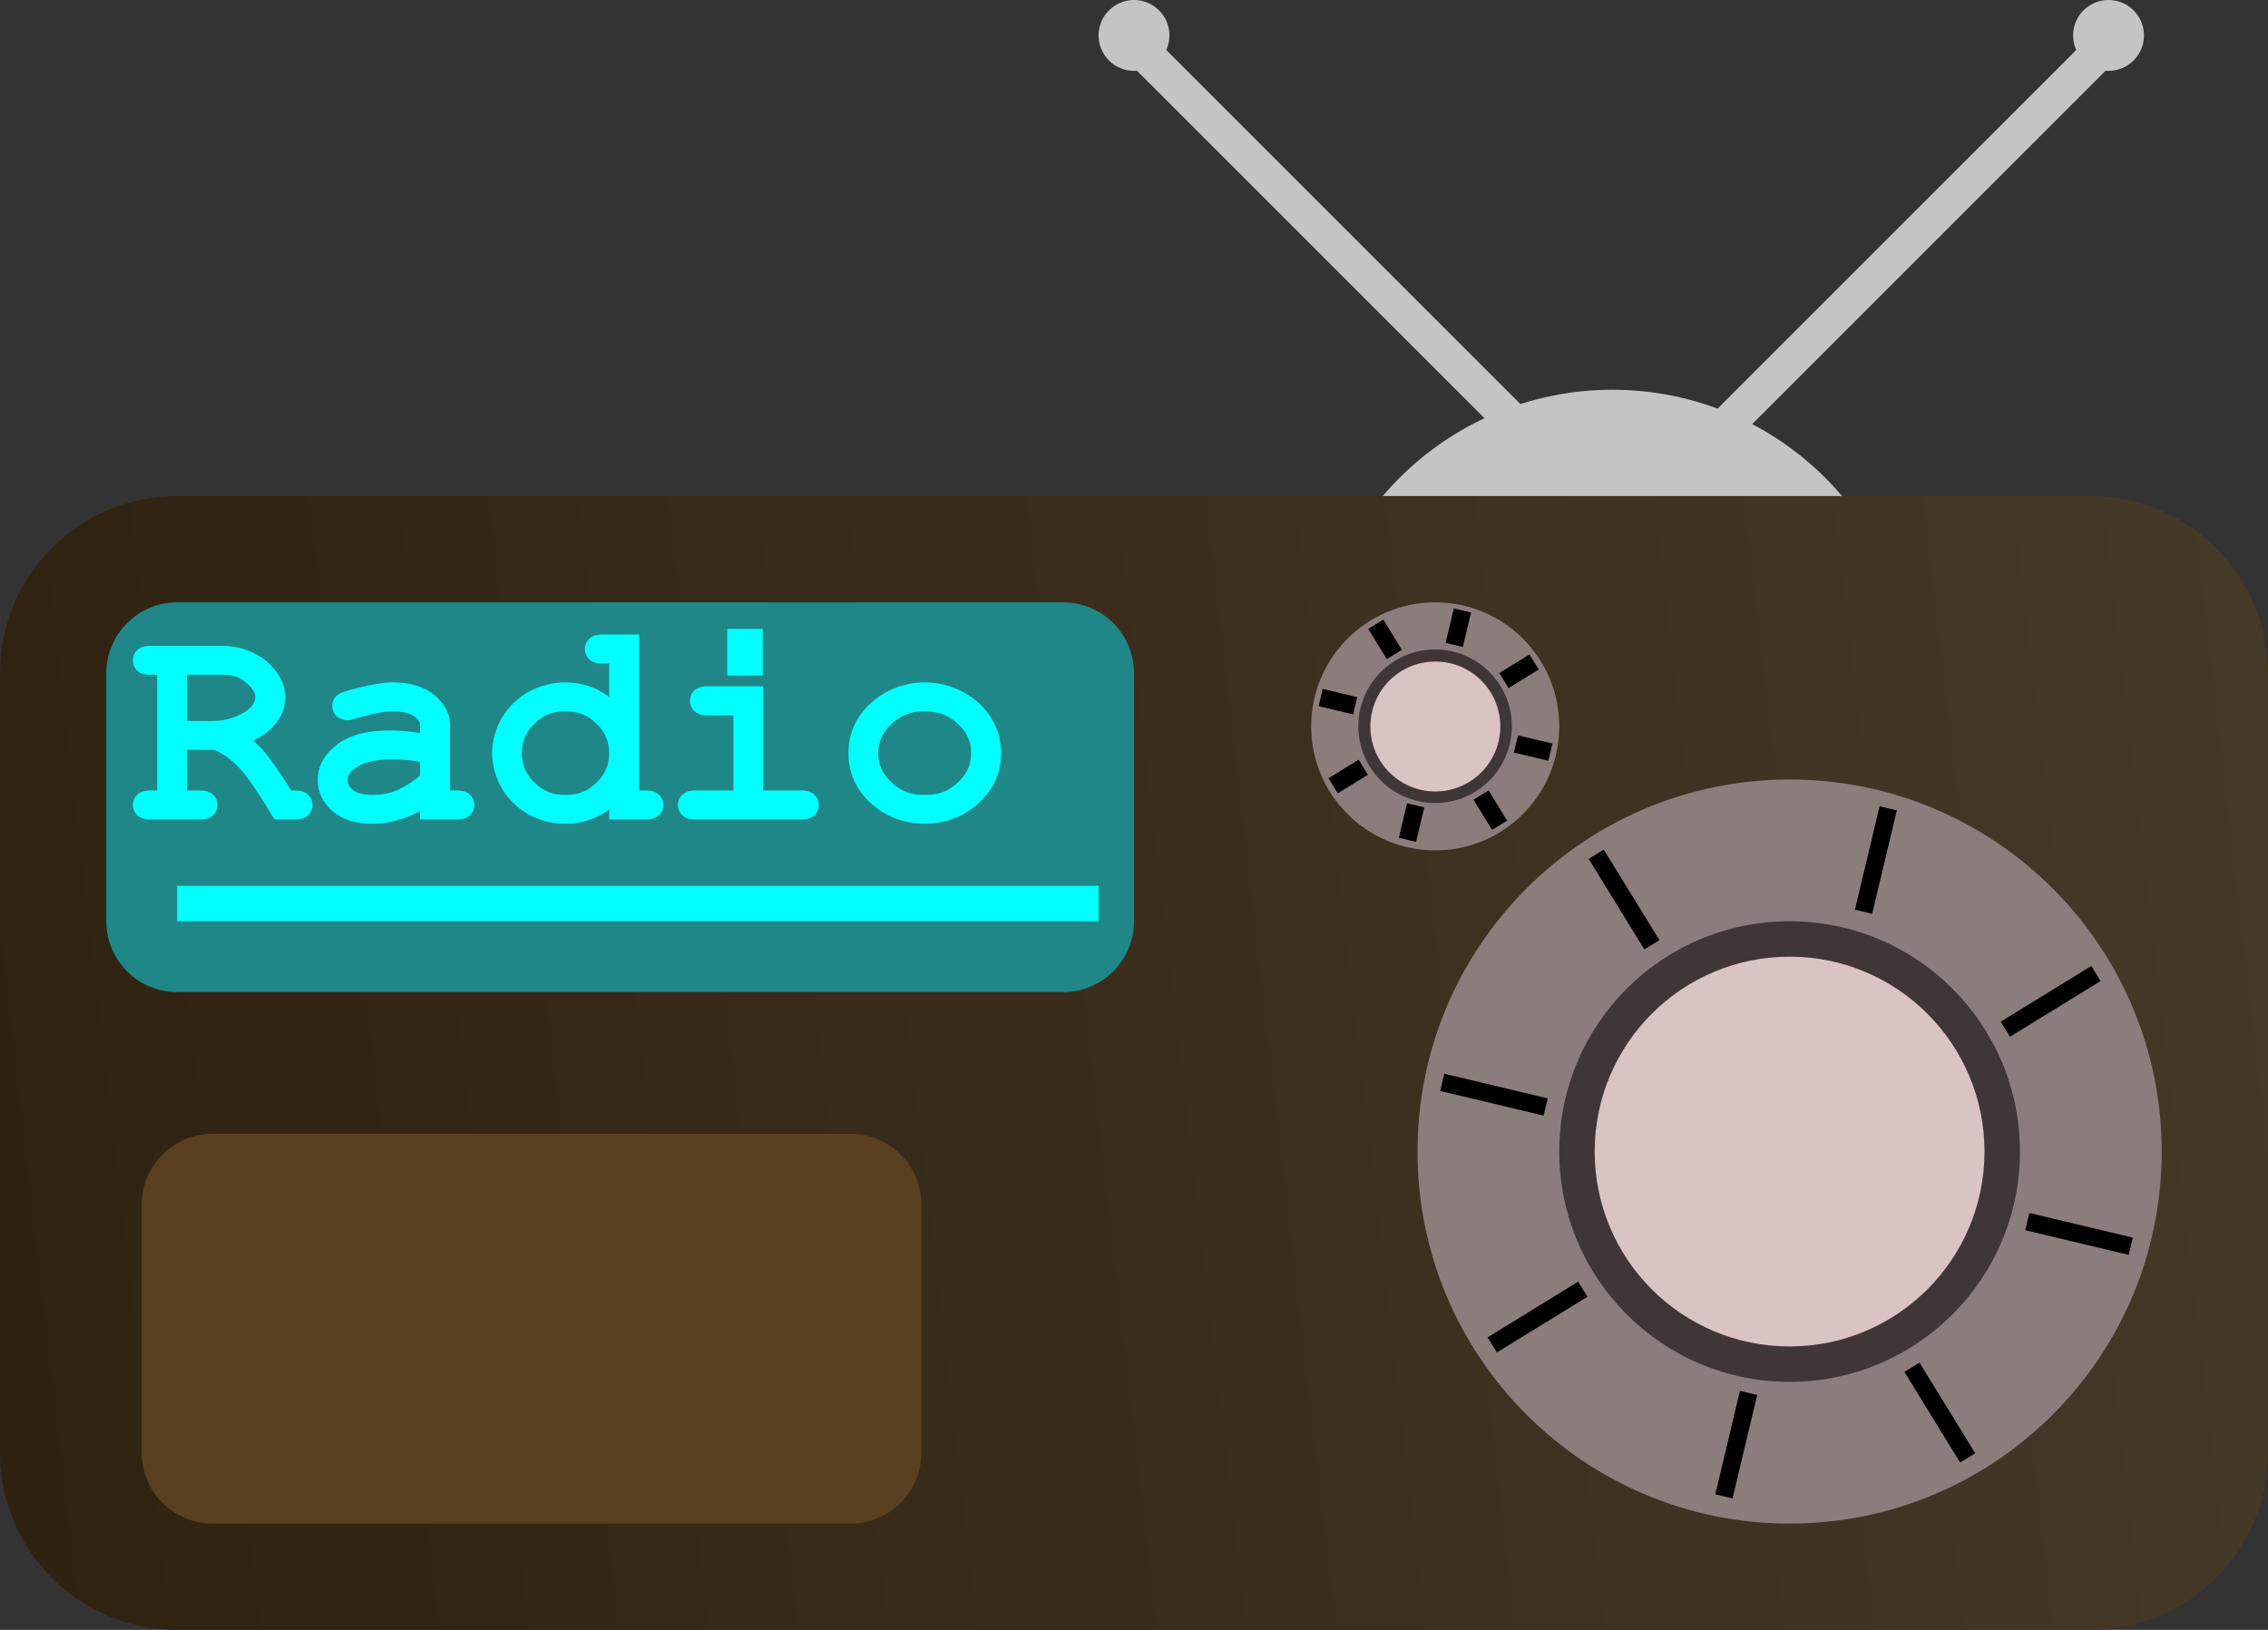 <svg width="64" height="46" viewBox="0 0 64 46" version="1.1" xmlns="http://www.w3.org/2000/svg" xmlns:xlink="http://www.w3.org/1999/xlink">
<rect x="0" y="0" width="64" height="46" fill="#333333" stroke="none"/>
<title>Radio</title>
<desc>Created using Figma</desc>
<g id="Canvas" transform="translate(-1531 1965)">
<g id="Radio">
<g id="Atennas">
<g id="Ellipse">
<use xlink:href="#path0_fill" transform="translate(1568 -1954)" fill="#C4C4C4"/>
</g>
<g id="Ellipse">
<use xlink:href="#path1_fill" transform="translate(1562 -1965)" fill="#C4C4C4"/>
</g>
<g id="Ellipse">
<use xlink:href="#path1_fill" transform="translate(1589.5 -1965)" fill="#C4C4C4"/>
</g>
<g id="Line">
<use xlink:href="#path2_stroke" transform="matrix(-0.707 -0.707 0.707 -0.707 1576.5 -1951)" fill="#C4C4C4"/>
</g>
<g id="Line">
<use xlink:href="#path2_stroke" transform="matrix(0.707 -0.707 -0.707 -0.707 1577 -1951)" fill="#C4C4C4"/>
</g>
</g>
<g id="Body">
<use xlink:href="#path3_fill" transform="translate(1531 -1951)" fill="#302210"/>
<use xlink:href="#path3_fill" transform="translate(1531 -1951)" fill="url(#paint6_linear)"/>
</g>
<g id="Speaker">
<g id="Speaker">
<use xlink:href="#path4_fill" transform="translate(1535 -1933)" fill="#594020"/>
<mask id="mask0_outline_out">
<rect id="mask0_outline_inv" fill="white" x="-1" y="-1" width="24" height="13" transform="translate(1535 -1933)"/>
<use xlink:href="#path4_fill" fill="black" transform="translate(1535 -1933)"/>
</mask>
<g mask="url(#mask0_outline_out)">
<use xlink:href="#path5_stroke_2x" transform="translate(1535 -1933)" fill="#8C7D7D"/>
<use xlink:href="#path5_stroke_2x" transform="translate(1535 -1933)" fill="url(#paint9_linear)"/>
</g>
</g>
<mask id="mask1_alpha" mask-type="alpha">
<g id="Speaker">
<use xlink:href="#path4_fill" transform="translate(1535 -1933)" fill="#594020"/>
</g>
</mask>
<g id="Stripes 1" mask="url(#mask1_alpha)">
<g id="Line" mask="url(#mask1_alpha)">
<use xlink:href="#path6_stroke" transform="matrix(0.707 -0.707 0.707 0.707 1531 -1927)" fill="#E09A3F"/>
</g>
<g id="Line" mask="url(#mask1_alpha)">
<use xlink:href="#path6_stroke" transform="matrix(0.707 -0.707 0.707 0.707 1532 -1927)" fill="#E09A3F"/>
</g>
<g id="Line" mask="url(#mask1_alpha)">
<use xlink:href="#path6_stroke" transform="matrix(0.707 -0.707 0.707 0.707 1532 -1926)" fill="#E09A3F"/>
</g>
<g id="Line" mask="url(#mask1_alpha)">
<use xlink:href="#path6_stroke" transform="matrix(0.707 -0.707 0.707 0.707 1533 -1926)" fill="#E09A3F"/>
</g>
<g id="Line" mask="url(#mask1_alpha)">
<use xlink:href="#path6_stroke" transform="matrix(0.707 -0.707 0.707 0.707 1534 -1926)" fill="#E09A3F"/>
</g>
<g id="Line" mask="url(#mask1_alpha)">
<use xlink:href="#path6_stroke" transform="matrix(0.707 -0.707 0.707 0.707 1535 -1926)" fill="#E09A3F"/>
</g>
<g id="Line" mask="url(#mask1_alpha)">
<use xlink:href="#path6_stroke" transform="matrix(0.707 -0.707 0.707 0.707 1535 -1925)" fill="#E09A3F"/>
</g>
<g id="Line" mask="url(#mask1_alpha)">
<use xlink:href="#path6_stroke" transform="matrix(0.707 -0.707 0.707 0.707 1535 -1924)" fill="#E09A3F"/>
</g>
<g id="Line" mask="url(#mask1_alpha)">
<use xlink:href="#path6_stroke" transform="matrix(0.707 -0.707 0.707 0.707 1535 -1923)" fill="#E09A3F"/>
</g>
<g id="Line" mask="url(#mask1_alpha)">
<use xlink:href="#path7_stroke" transform="matrix(0.707 -0.707 0.707 0.707 1535 -1922)" fill="#E09A3F"/>
</g>
<g id="Line" mask="url(#mask1_alpha)">
<use xlink:href="#path7_stroke" transform="matrix(0.707 -0.707 0.707 0.707 1536 -1922)" fill="#E09A3F"/>
</g>
<g id="Line" mask="url(#mask1_alpha)">
<use xlink:href="#path7_stroke" transform="matrix(0.707 -0.707 0.707 0.707 1537 -1922)" fill="#E09A3F"/>
</g>
<g id="Line" mask="url(#mask1_alpha)">
<use xlink:href="#path7_stroke" transform="matrix(0.707 -0.707 0.707 0.707 1538 -1922)" fill="#E09A3F"/>
</g>
<g id="Line" mask="url(#mask1_alpha)">
<use xlink:href="#path7_stroke" transform="matrix(0.707 -0.707 0.707 0.707 1539 -1922)" fill="#E09A3F"/>
</g>
<g id="Line" mask="url(#mask1_alpha)">
<use xlink:href="#path7_stroke" transform="matrix(0.707 -0.707 0.707 0.707 1540 -1922)" fill="#E09A3F"/>
</g>
<g id="Line" mask="url(#mask1_alpha)">
<use xlink:href="#path7_stroke" transform="matrix(0.707 -0.707 0.707 0.707 1541 -1922)" fill="#E09A3F"/>
</g>
<g id="Line" mask="url(#mask1_alpha)">
<use xlink:href="#path7_stroke" transform="matrix(0.707 -0.707 0.707 0.707 1542 -1922)" fill="#E09A3F"/>
</g>
<g id="Line" mask="url(#mask1_alpha)">
<use xlink:href="#path7_stroke" transform="matrix(0.707 -0.707 0.707 0.707 1543 -1922)" fill="#E09A3F"/>
</g>
<g id="Line" mask="url(#mask1_alpha)">
<use xlink:href="#path7_stroke" transform="matrix(0.707 -0.707 0.707 0.707 1544 -1922)" fill="#E09A3F"/>
</g>
<g id="Line" mask="url(#mask1_alpha)">
<use xlink:href="#path7_stroke" transform="matrix(0.707 -0.707 0.707 0.707 1545 -1922)" fill="#E09A3F"/>
</g>
<g id="Line" mask="url(#mask1_alpha)">
<use xlink:href="#path7_stroke" transform="matrix(0.707 -0.707 0.707 0.707 1546 -1922)" fill="#E09A3F"/>
</g>
<g id="Line" mask="url(#mask1_alpha)">
<use xlink:href="#path7_stroke" transform="matrix(0.707 -0.707 0.707 0.707 1547 -1922)" fill="#E09A3F"/>
</g>
<g id="Line" mask="url(#mask1_alpha)">
<use xlink:href="#path7_stroke" transform="matrix(0.707 -0.707 0.707 0.707 1548 -1922)" fill="#E09A3F"/>
</g>
<g id="Line" mask="url(#mask1_alpha)">
<use xlink:href="#path7_stroke" transform="matrix(0.707 -0.707 0.707 0.707 1548 -1921)" fill="#E09A3F"/>
</g>
<g id="Line" mask="url(#mask1_alpha)">
<use xlink:href="#path7_stroke" transform="matrix(0.707 -0.707 0.707 0.707 1549 -1921)" fill="#E09A3F"/>
</g>
<g id="Line" mask="url(#mask1_alpha)">
<use xlink:href="#path7_stroke" transform="matrix(0.707 -0.707 0.707 0.707 1550 -1921)" fill="#E09A3F"/>
</g>
<g id="Line" mask="url(#mask1_alpha)">
<use xlink:href="#path7_stroke" transform="matrix(0.707 -0.707 0.707 0.707 1551 -1921)" fill="#E09A3F"/>
</g>
<g id="Line" mask="url(#mask1_alpha)">
<use xlink:href="#path7_stroke" transform="matrix(0.707 -0.707 0.707 0.707 1552 -1921)" fill="#E09A3F"/>
</g>
<g id="Line" mask="url(#mask1_alpha)">
<use xlink:href="#path7_stroke" transform="matrix(0.707 -0.707 0.707 0.707 1553 -1921)" fill="#E09A3F"/>
</g>
<g id="Line" mask="url(#mask1_alpha)">
<use xlink:href="#path7_stroke" transform="matrix(0.707 -0.707 0.707 0.707 1554 -1921)" fill="#E09A3F"/>
</g>
</g>
<g id="Stripes 2" mask="url(#mask1_alpha)">
<g id="Line">
<use xlink:href="#path6_stroke" transform="matrix(-0.707 -0.707 -0.707 0.707 1561 -1927)" fill="#E09A3F"/>
</g>
<g id="Line">
<use xlink:href="#path6_stroke" transform="matrix(-0.707 -0.707 -0.707 0.707 1560 -1927)" fill="#E09A3F"/>
</g>
<g id="Line">
<use xlink:href="#path6_stroke" transform="matrix(-0.707 -0.707 -0.707 0.707 1560 -1926)" fill="#E09A3F"/>
</g>
<g id="Line">
<use xlink:href="#path6_stroke" transform="matrix(-0.707 -0.707 -0.707 0.707 1559 -1926)" fill="#E09A3F"/>
</g>
<g id="Line">
<use xlink:href="#path6_stroke" transform="matrix(-0.707 -0.707 -0.707 0.707 1558 -1926)" fill="#E09A3F"/>
</g>
<g id="Line">
<use xlink:href="#path6_stroke" transform="matrix(-0.707 -0.707 -0.707 0.707 1557 -1926)" fill="#E09A3F"/>
</g>
<g id="Line">
<use xlink:href="#path6_stroke" transform="matrix(-0.707 -0.707 -0.707 0.707 1557 -1925)" fill="#E09A3F"/>
</g>
<g id="Line">
<use xlink:href="#path6_stroke" transform="matrix(-0.707 -0.707 -0.707 0.707 1557 -1924)" fill="#E09A3F"/>
</g>
<g id="Line">
<use xlink:href="#path6_stroke" transform="matrix(-0.707 -0.707 -0.707 0.707 1557 -1923)" fill="#E09A3F"/>
</g>
<g id="Line">
<use xlink:href="#path7_stroke" transform="matrix(-0.707 -0.707 -0.707 0.707 1557 -1922)" fill="#E09A3F"/>
</g>
<g id="Line">
<use xlink:href="#path7_stroke" transform="matrix(-0.707 -0.707 -0.707 0.707 1556 -1922)" fill="#E09A3F"/>
</g>
<g id="Line">
<use xlink:href="#path7_stroke" transform="matrix(-0.707 -0.707 -0.707 0.707 1555 -1922)" fill="#E09A3F"/>
</g>
<g id="Line">
<use xlink:href="#path7_stroke" transform="matrix(-0.707 -0.707 -0.707 0.707 1554 -1922)" fill="#E09A3F"/>
</g>
<g id="Line">
<use xlink:href="#path7_stroke" transform="matrix(-0.707 -0.707 -0.707 0.707 1553 -1922)" fill="#E09A3F"/>
</g>
<g id="Line">
<use xlink:href="#path7_stroke" transform="matrix(-0.707 -0.707 -0.707 0.707 1552 -1922)" fill="#E09A3F"/>
</g>
<g id="Line">
<use xlink:href="#path7_stroke" transform="matrix(-0.707 -0.707 -0.707 0.707 1551 -1922)" fill="#E09A3F"/>
</g>
<g id="Line">
<use xlink:href="#path7_stroke" transform="matrix(-0.707 -0.707 -0.707 0.707 1550 -1922)" fill="#E09A3F"/>
</g>
<g id="Line">
<use xlink:href="#path7_stroke" transform="matrix(-0.707 -0.707 -0.707 0.707 1549 -1922)" fill="#E09A3F"/>
</g>
<g id="Line">
<use xlink:href="#path7_stroke" transform="matrix(-0.707 -0.707 -0.707 0.707 1548 -1922)" fill="#E09A3F"/>
</g>
<g id="Line">
<use xlink:href="#path7_stroke" transform="matrix(-0.707 -0.707 -0.707 0.707 1547 -1922)" fill="#E09A3F"/>
</g>
<g id="Line">
<use xlink:href="#path7_stroke" transform="matrix(-0.707 -0.707 -0.707 0.707 1546 -1922)" fill="#E09A3F"/>
</g>
<g id="Line">
<use xlink:href="#path7_stroke" transform="matrix(-0.707 -0.707 -0.707 0.707 1545 -1922)" fill="#E09A3F"/>
</g>
<g id="Line">
<use xlink:href="#path7_stroke" transform="matrix(-0.707 -0.707 -0.707 0.707 1544 -1922)" fill="#E09A3F"/>
</g>
<g id="Line">
<use xlink:href="#path7_stroke" transform="matrix(-0.707 -0.707 -0.707 0.707 1544 -1921)" fill="#E09A3F"/>
</g>
<g id="Line">
<use xlink:href="#path7_stroke" transform="matrix(-0.707 -0.707 -0.707 0.707 1543 -1921)" fill="#E09A3F"/>
</g>
<g id="Line">
<use xlink:href="#path7_stroke" transform="matrix(-0.707 -0.707 -0.707 0.707 1542 -1921)" fill="#E09A3F"/>
</g>
<g id="Line">
<use xlink:href="#path7_stroke" transform="matrix(-0.707 -0.707 -0.707 0.707 1541 -1921)" fill="#E09A3F"/>
</g>
<g id="Line">
<use xlink:href="#path7_stroke" transform="matrix(-0.707 -0.707 -0.707 0.707 1540 -1921)" fill="#E09A3F"/>
</g>
<g id="Line">
<use xlink:href="#path7_stroke" transform="matrix(-0.707 -0.707 -0.707 0.707 1539 -1921)" fill="#E09A3F"/>
</g>
<g id="Line">
<use xlink:href="#path7_stroke" transform="matrix(-0.707 -0.707 -0.707 0.707 1538 -1921)" fill="#E09A3F"/>
</g>
</g>
</g>
<g id="Display">
<g id="Display">
<use xlink:href="#path8_fill" transform="translate(1534 -1948)" fill="#1F8787"/>
</g>
<g id="Text">
<g id="Radio">
<use xlink:href="#path9_fill" transform="translate(1535 -1947)" fill="#00FFF0"/>
<use xlink:href="#path10_fill" transform="translate(1535 -1947)" fill="#00FFF0"/>
<use xlink:href="#path11_fill" transform="translate(1535 -1947)" fill="#00FFF0"/>
<use xlink:href="#path12_fill" transform="translate(1535 -1947)" fill="#00FFF0"/>
<use xlink:href="#path13_fill" transform="translate(1535 -1947)" fill="#00FFF0"/>
<use xlink:href="#path14_stroke" transform="translate(1535 -1947)" fill="#00FFFF"/>
</g>
<g id="Line">
<use xlink:href="#path15_stroke" transform="translate(1536 -1939)" fill="#00FFFF"/>
</g>
</g>
</g>
<g id="Tuner">
<g id="Ellipse">
<use xlink:href="#path16_fill" transform="translate(1571 -1943)" fill="#8C7D7D"/>
</g>
<g id="Ellipse">
<use xlink:href="#path17_fill" transform="translate(1575 -1939)" fill="#403636"/>
</g>
<g id="Ellipse">
<use xlink:href="#path18_fill" transform="translate(1576 -1938)" fill="#D9C3C3"/>
</g>
<g id="Line">
<use xlink:href="#path19_stroke" transform="matrix(0.852 -0.524 0.524 0.852 1573.24 -1926.83)"/>
</g>
<g id="Line">
<use xlink:href="#path19_stroke" transform="matrix(0.852 -0.524 0.524 0.852 1587.72 -1935.74)"/>
</g>
<g id="Line">
<use xlink:href="#path19_stroke" transform="matrix(0.524 0.852 -0.852 0.524 1575.83 -1940.76)"/>
</g>
<g id="Line">
<use xlink:href="#path19_stroke" transform="matrix(0.232 -0.973 0.973 0.232 1579.89 -1922.71)"/>
</g>
<g id="Line">
<use xlink:href="#path19_stroke" transform="matrix(0.232 -0.973 0.973 0.232 1583.83 -1939.21)"/>
</g>
<g id="Line">
<use xlink:href="#path19_stroke" transform="matrix(0.973 0.232 -0.232 0.973 1588.15 -1930.28)"/>
</g>
<g id="Line">
<use xlink:href="#path19_stroke" transform="matrix(0.973 0.232 -0.232 0.973 1571.64 -1934.21)"/>
</g>
<g id="Line">
<use xlink:href="#path19_stroke" transform="matrix(0.524 0.852 -0.852 0.524 1584.74 -1926.28)"/>
</g>
</g>
<g id="Volume">
<g id="Ellipse">
<use xlink:href="#path20_fill" transform="translate(1568 -1948)" fill="#8C7D7D"/>
</g>
<g id="Ellipse">
<use xlink:href="#path21_fill" transform="translate(1569.33 -1946.67)" fill="#403636"/>
</g>
<g id="Ellipse">
<use xlink:href="#path22_fill" transform="translate(1569.67 -1946.33)" fill="#D9C3C3"/>
</g>
<g id="Line">
<use xlink:href="#path23_stroke" transform="matrix(0.852 -0.524 0.524 0.852 1568.75 -1942.61)"/>
</g>
<g id="Line">
<use xlink:href="#path23_stroke" transform="matrix(0.852 -0.524 0.524 0.852 1573.57 -1945.58)"/>
</g>
<g id="Line">
<use xlink:href="#path23_stroke" transform="matrix(0.524 0.852 -0.852 0.524 1569.61 -1947.25)"/>
</g>
<g id="Line">
<use xlink:href="#path23_stroke" transform="matrix(0.232 -0.973 0.973 0.232 1570.96 -1941.24)"/>
</g>
<g id="Line">
<use xlink:href="#path23_stroke" transform="matrix(0.232 -0.973 0.973 0.232 1572.28 -1946.74)"/>
</g>
<g id="Line">
<use xlink:href="#path23_stroke" transform="matrix(0.973 0.232 -0.232 0.973 1573.72 -1943.76)"/>
</g>
<g id="Line">
<use xlink:href="#path23_stroke" transform="matrix(0.973 0.232 -0.232 0.973 1568.21 -1945.07)"/>
</g>
<g id="Line">
<use xlink:href="#path23_stroke" transform="matrix(0.524 0.852 -0.852 0.524 1572.58 -1942.43)"/>
</g>
</g>
</g>
</g>
<defs>
<linearGradient id="paint6_linear" x1="0" y1="0" x2="1" y2="0" gradientUnits="userSpaceOnUse" gradientTransform="matrix(-64 8.5 -17 -128 72.5 80)">
<stop offset="0" stop-color="#FFFFFF" stop-opacity="0.1"/>
<stop offset="1" stop-color="#FFFFFF" stop-opacity="0"/>
</linearGradient>
<linearGradient id="paint9_linear" x1="0" y1="0" x2="1" y2="0" gradientUnits="userSpaceOnUse" gradientTransform="matrix(1.34711e-15 11 -22 6.73556e-16 22 -6.73556e-16)">
<stop offset="0.558" stop-color="#CFCFCF"/>
<stop offset="1" stop-color="#FFFFFF" stop-opacity="0"/>
</linearGradient>
<path id="path0_fill" d="M 17 8.5C 17 13.194 13.194 17 8.5 17C 3.806 17 0 13.194 0 8.5C 0 3.806 3.806 0 8.5 0C 13.194 0 17 3.806 17 8.5Z"/>
<path id="path1_fill" d="M 2 1C 2 1.552 1.552 2 1 2C 0.448 2 0 1.552 0 1C 0 0.448 0.448 0 1 0C 1.552 0 2 0.448 2 1Z"/>
<path id="path2_stroke" d="M 0 0L 18.385 0L 18.385 -1L 0 -1L 0 0Z"/>
<path id="path3_fill" d="M 0 5C 0 2.239 2.239 0 5 0L 59 0C 61.761 0 64 2.239 64 5L 64 27C 64 29.761 61.761 32 59 32L 5 32C 2.239 32 0 29.761 0 27L 0 5Z"/>
<path id="path4_fill" d="M 0 2C 0 0.895 0.895 0 2 0L 20 0C 21.105 0 22 0.895 22 2L 22 9C 22 10.105 21.105 11 20 11L 2 11C 0.895 11 0 10.105 0 9L 0 2Z"/>
<path id="path5_stroke_2x" d="M 2 0.3L 20 0.3L 20 -0.3L 2 -0.3L 2 0.3ZM 21.7 2L 21.7 9L 22.3 9L 22.3 2L 21.7 2ZM 20 10.7L 2 10.7L 2 11.3L 20 11.3L 20 10.7ZM 0.3 9L 0.3 2L -0.3 2L -0.3 9L 0.3 9ZM 2 10.7C 1.061 10.7 0.3 9.939 0.3 9L -0.3 9C -0.3 10.27 0.73 11.3 2 11.3L 2 10.7ZM 21.7 9C 21.7 9.939 20.939 10.7 20 10.7L 20 11.3C 21.27 11.3 22.3 10.27 22.3 9L 21.7 9ZM 20 0.3C 20.939 0.3 21.7 1.061 21.7 2L 22.3 2C 22.3 0.73 21.27 -0.3 20 -0.3L 20 0.3ZM 2 -0.3C 0.73 -0.3 -0.3 0.73 -0.3 2L 0.3 2C 0.3 1.061 1.061 0.3 2 0.3L 2 -0.3Z"/>
<path id="path6_stroke" d="M 0 0L 14.142 0L 14.142 -0.1L 0 -0.1L 0 0Z"/>
<path id="path7_stroke" d="M 0 0L 15.556 0L 15.556 -0.1L 0 -0.1L 0 0Z"/>
<path id="path8_fill" d="M 0 2C 0 0.895 0.895 0 2 0L 27 0C 28.105 0 29 0.895 29 2L 29 9C 29 10.105 28.105 11 27 11L 2 11C 0.895 11 0 10.105 0 9L 0 2Z"/>
<path id="path9_fill" d="M 1.026 2.914L 1.026 4.56L 1.655 4.56C 1.739 4.56 1.799 4.575 1.834 4.605C 1.869 4.633 1.886 4.67 1.886 4.718C 1.886 4.763 1.869 4.801 1.834 4.831C 1.799 4.861 1.739 4.876 1.655 4.876L 0.227 4.876C 0.146 4.876 0.088 4.861 0.053 4.831C 0.018 4.801 0 4.763 0 4.718C 0 4.67 0.018 4.633 0.053 4.605C 0.088 4.575 0.146 4.56 0.227 4.56L 0.686 4.56L 0.686 0.793L 0.227 0.793C 0.146 0.793 0.088 0.779 0.053 0.752C 0.018 0.722 0 0.683 0 0.635C 0 0.588 0.018 0.55 0.053 0.523C 0.088 0.492 0.146 0.477 0.227 0.477L 2.288 0.477C 2.713 0.477 3.07 0.603 3.359 0.853C 3.651 1.101 3.797 1.382 3.797 1.695C 3.797 1.921 3.707 2.134 3.525 2.335C 3.347 2.533 3.047 2.698 2.625 2.831C 2.868 2.986 3.076 3.162 3.249 3.357C 3.423 3.553 3.7 3.954 4.081 4.56L 4.341 4.56C 4.422 4.56 4.48 4.575 4.515 4.605C 4.55 4.633 4.568 4.67 4.568 4.718C 4.568 4.763 4.55 4.801 4.515 4.831C 4.48 4.861 4.422 4.876 4.341 4.876L 3.886 4.876C 3.465 4.177 3.137 3.708 2.905 3.47C 2.675 3.232 2.41 3.046 2.11 2.914L 1.026 2.914ZM 1.026 2.598L 1.955 2.598C 2.253 2.598 2.522 2.548 2.763 2.447C 3.006 2.347 3.182 2.229 3.29 2.094C 3.401 1.959 3.456 1.821 3.456 1.68C 3.456 1.47 3.341 1.269 3.112 1.079C 2.884 0.888 2.607 0.793 2.28 0.793L 1.026 0.793L 1.026 2.598Z"/>
<path id="path10_fill" d="M 8.105 4.876L 8.105 4.421C 7.611 4.807 7.082 5 6.519 5C 6.111 5 5.792 4.905 5.562 4.714C 5.332 4.521 5.217 4.286 5.217 4.008C 5.217 3.702 5.368 3.435 5.671 3.207C 5.974 2.979 6.417 2.865 6.998 2.865C 7.155 2.865 7.325 2.875 7.509 2.895C 7.693 2.912 7.892 2.941 8.105 2.981L 8.105 2.47C 8.105 2.297 8.019 2.147 7.846 2.019C 7.673 1.891 7.413 1.827 7.067 1.827C 6.802 1.827 6.43 1.899 5.951 2.041C 5.865 2.066 5.809 2.079 5.785 2.079C 5.742 2.079 5.704 2.064 5.671 2.034C 5.642 2.004 5.627 1.966 5.627 1.921C 5.627 1.878 5.64 1.845 5.667 1.82C 5.705 1.782 5.858 1.731 6.126 1.665C 6.548 1.56 6.867 1.508 7.083 1.508C 7.513 1.508 7.849 1.607 8.089 1.805C 8.33 2 8.45 2.222 8.45 2.47L 8.45 4.56L 8.905 4.56C 8.989 4.56 9.048 4.575 9.083 4.605C 9.118 4.633 9.136 4.67 9.136 4.718C 9.136 4.763 9.118 4.801 9.083 4.831C 9.048 4.861 8.989 4.876 8.905 4.876L 8.105 4.876ZM 8.105 3.305C 7.946 3.262 7.777 3.231 7.598 3.211C 7.42 3.19 7.232 3.18 7.034 3.18C 6.54 3.18 6.153 3.279 5.874 3.477C 5.663 3.625 5.558 3.802 5.558 4.008C 5.558 4.198 5.638 4.358 5.797 4.489C 5.959 4.619 6.195 4.684 6.503 4.684C 6.798 4.684 7.071 4.63 7.323 4.523C 7.577 4.412 7.838 4.238 8.105 4L 8.105 3.305Z"/>
<path id="path11_fill" d="M 13.785 0.158L 13.785 4.56L 14.239 4.56C 14.323 4.56 14.383 4.575 14.418 4.605C 14.453 4.633 14.471 4.67 14.471 4.718C 14.471 4.763 14.453 4.801 14.418 4.831C 14.383 4.861 14.323 4.876 14.239 4.876L 13.44 4.876L 13.44 4.248C 13.045 4.749 12.544 5 11.935 5C 11.627 5 11.331 4.925 11.047 4.774C 10.765 4.622 10.542 4.405 10.377 4.124C 10.215 3.843 10.134 3.554 10.134 3.256C 10.134 2.955 10.215 2.665 10.377 2.387C 10.542 2.107 10.765 1.89 11.047 1.737C 11.331 1.584 11.628 1.508 11.939 1.508C 12.534 1.508 13.034 1.758 13.44 2.259L 13.44 0.477L 12.986 0.477C 12.902 0.477 12.842 0.462 12.807 0.432C 12.772 0.402 12.755 0.363 12.755 0.316C 12.755 0.271 12.772 0.233 12.807 0.203C 12.842 0.173 12.902 0.158 12.986 0.158L 13.785 0.158ZM 13.44 3.256C 13.44 2.855 13.294 2.516 13.002 2.241C 12.71 1.965 12.362 1.827 11.959 1.827C 11.554 1.827 11.205 1.965 10.913 2.241C 10.621 2.516 10.475 2.855 10.475 3.256C 10.475 3.654 10.621 3.992 10.913 4.271C 11.205 4.546 11.554 4.684 11.959 4.684C 12.362 4.684 12.71 4.546 13.002 4.271C 13.294 3.992 13.44 3.654 13.44 3.256Z"/>
<path id="path12_fill" d="M 17.274 0L 17.274 0.816L 16.771 0.816L 16.771 0L 17.274 0ZM 17.286 1.62L 17.286 4.56L 18.625 4.56C 18.709 4.56 18.768 4.575 18.803 4.605C 18.838 4.633 18.856 4.67 18.856 4.718C 18.856 4.763 18.838 4.801 18.803 4.831C 18.768 4.861 18.709 4.876 18.625 4.876L 15.607 4.876C 15.525 4.876 15.467 4.861 15.432 4.831C 15.397 4.801 15.379 4.763 15.379 4.718C 15.379 4.67 15.397 4.633 15.432 4.605C 15.467 4.575 15.525 4.56 15.607 4.56L 16.945 4.56L 16.945 1.94L 15.951 1.94C 15.87 1.94 15.811 1.925 15.773 1.895C 15.738 1.865 15.72 1.827 15.72 1.782C 15.72 1.734 15.738 1.695 15.773 1.665C 15.808 1.635 15.867 1.62 15.951 1.62L 17.286 1.62Z"/>
<path id="path13_fill" d="M 24 3.256C 24 3.737 23.813 4.148 23.44 4.489C 23.07 4.83 22.622 5 22.097 5C 21.567 5 21.117 4.83 20.747 4.489C 20.376 4.145 20.191 3.734 20.191 3.256C 20.191 2.774 20.376 2.363 20.747 2.023C 21.117 1.679 21.567 1.508 22.097 1.508C 22.622 1.508 23.07 1.678 23.44 2.019C 23.813 2.36 24 2.772 24 3.256ZM 23.655 3.256C 23.655 2.86 23.502 2.523 23.197 2.244C 22.894 1.966 22.526 1.827 22.093 1.827C 21.661 1.827 21.291 1.967 20.986 2.248C 20.683 2.526 20.531 2.862 20.531 3.256C 20.531 3.647 20.683 3.982 20.986 4.263C 21.291 4.544 21.661 4.684 22.093 4.684C 22.526 4.684 22.894 4.545 23.197 4.267C 23.502 3.986 23.655 3.649 23.655 3.256Z"/>
<path id="path14_stroke" d="M 1.026 2.914L 1.026 2.664L 0.776 2.664L 0.776 2.914L 1.026 2.914ZM 1.026 4.56L 0.776 4.56L 0.776 4.81L 1.026 4.81L 1.026 4.56ZM 1.834 4.605L 1.671 4.795L 1.679 4.802L 1.834 4.605ZM 0.053 4.605L 0.207 4.802L 0.215 4.795L 0.053 4.605ZM 0.686 4.56L 0.686 4.81L 0.936 4.81L 0.936 4.56L 0.686 4.56ZM 0.686 0.793L 0.936 0.793L 0.936 0.543L 0.686 0.543L 0.686 0.793ZM 0.053 0.752L -0.11 0.942L -0.102 0.949L 0.053 0.752ZM 0.053 0.523L 0.207 0.719L 0.215 0.713L 0.053 0.523ZM 3.359 0.853L 3.195 1.042L 3.197 1.044L 3.359 0.853ZM 3.525 2.335L 3.34 2.167L 3.34 2.167L 3.525 2.335ZM 2.625 2.831L 2.55 2.592L 2.039 2.753L 2.49 3.042L 2.625 2.831ZM 4.081 4.56L 3.869 4.693L 3.943 4.81L 4.081 4.81L 4.081 4.56ZM 4.515 4.605L 4.353 4.795L 4.361 4.802L 4.515 4.605ZM 3.886 4.876L 3.672 5.005L 3.745 5.126L 3.886 5.126L 3.886 4.876ZM 2.905 3.47L 2.725 3.644L 2.726 3.645L 2.905 3.47ZM 2.11 2.914L 2.211 2.685L 2.162 2.664L 2.11 2.664L 2.11 2.914ZM 1.026 2.598L 0.776 2.598L 0.776 2.848L 1.026 2.848L 1.026 2.598ZM 2.763 2.447L 2.667 2.216L 2.667 2.217L 2.763 2.447ZM 3.29 2.094L 3.097 1.936L 3.095 1.938L 3.29 2.094ZM 3.112 1.079L 2.951 1.271L 2.952 1.271L 3.112 1.079ZM 1.026 0.793L 1.026 0.543L 0.776 0.543L 0.776 0.793L 1.026 0.793ZM 8.105 4.876L 7.855 4.876L 7.855 5.126L 8.105 5.126L 8.105 4.876ZM 8.105 4.421L 8.355 4.421L 8.355 3.909L 7.952 4.224L 8.105 4.421ZM 5.562 4.714L 5.401 4.906L 5.402 4.907L 5.562 4.714ZM 7.509 2.895L 7.482 3.143L 7.485 3.144L 7.509 2.895ZM 8.105 2.981L 8.059 3.227L 8.355 3.282L 8.355 2.981L 8.105 2.981ZM 7.846 2.019L 7.994 1.818L 7.846 2.019ZM 5.951 2.041L 6.021 2.281L 6.023 2.281L 5.951 2.041ZM 5.671 2.034L 5.494 2.21L 5.501 2.217L 5.671 2.034ZM 5.667 1.82L 5.837 2.003L 5.843 1.997L 5.667 1.82ZM 6.126 1.665L 6.185 1.908L 6.186 1.908L 6.126 1.665ZM 8.089 1.805L 7.93 1.998L 7.932 1.999L 8.089 1.805ZM 8.45 4.56L 8.2 4.56L 8.2 4.81L 8.45 4.81L 8.45 4.56ZM 9.083 4.605L 8.921 4.795L 8.929 4.802L 9.083 4.605ZM 8.105 3.305L 8.355 3.305L 8.355 3.113L 8.17 3.063L 8.105 3.305ZM 5.874 3.477L 6.018 3.682L 6.019 3.681L 5.874 3.477ZM 5.797 4.489L 5.639 4.682L 5.641 4.684L 5.797 4.489ZM 7.323 4.523L 7.421 4.752L 7.422 4.752L 7.323 4.523ZM 8.105 4L 8.272 4.187L 8.355 4.112L 8.355 4L 8.105 4ZM 13.785 0.158L 14.035 0.158L 14.035 -0.092L 13.785 -0.092L 13.785 0.158ZM 13.785 4.56L 13.535 4.56L 13.535 4.81L 13.785 4.81L 13.785 4.56ZM 14.418 4.605L 14.255 4.795L 14.264 4.802L 14.418 4.605ZM 13.44 4.876L 13.19 4.876L 13.19 5.126L 13.44 5.126L 13.44 4.876ZM 13.44 4.248L 13.69 4.248L 13.69 3.527L 13.244 4.093L 13.44 4.248ZM 11.047 4.774L 10.927 4.994L 10.93 4.995L 11.047 4.774ZM 10.377 4.124L 10.161 4.249L 10.162 4.251L 10.377 4.124ZM 10.377 2.387L 10.162 2.261L 10.161 2.261L 10.377 2.387ZM 11.047 1.737L 10.928 1.517L 10.927 1.517L 11.047 1.737ZM 13.44 2.259L 13.246 2.417L 13.69 2.966L 13.69 2.259L 13.44 2.259ZM 13.44 0.477L 13.69 0.477L 13.69 0.227L 13.44 0.227L 13.44 0.477ZM 13.002 2.241L 12.83 2.422L 13.002 2.241ZM 10.913 4.271L 10.74 4.452L 10.741 4.452L 10.913 4.271ZM 13.002 4.271L 13.174 4.452L 13.174 4.452L 13.002 4.271ZM 17.274 0L 17.524 0L 17.524 -0.25L 17.274 -0.25L 17.274 0ZM 17.274 0.816L 17.274 1.066L 17.524 1.066L 17.524 0.816L 17.274 0.816ZM 16.771 0.816L 16.521 0.816L 16.521 1.066L 16.771 1.066L 16.771 0.816ZM 16.771 0L 16.771 -0.25L 16.521 -0.25L 16.521 0L 16.771 0ZM 17.286 1.62L 17.536 1.62L 17.536 1.37L 17.286 1.37L 17.286 1.62ZM 17.286 4.56L 17.036 4.56L 17.036 4.81L 17.286 4.81L 17.286 4.56ZM 18.803 4.605L 18.641 4.795L 18.649 4.802L 18.803 4.605ZM 15.432 4.605L 15.586 4.802L 15.595 4.795L 15.432 4.605ZM 16.945 4.56L 16.945 4.81L 17.195 4.81L 17.195 4.56L 16.945 4.56ZM 16.945 1.94L 17.195 1.94L 17.195 1.69L 16.945 1.69L 16.945 1.94ZM 15.773 1.895L 15.61 2.085L 15.617 2.091L 15.773 1.895ZM 23.44 4.489L 23.272 4.304L 23.271 4.305L 23.44 4.489ZM 20.747 4.489L 20.576 4.672L 20.577 4.673L 20.747 4.489ZM 20.747 2.023L 20.916 2.207L 20.916 2.206L 20.747 2.023ZM 23.44 2.019L 23.271 2.203L 23.272 2.203L 23.44 2.019ZM 23.197 2.244L 23.028 2.428L 23.029 2.429L 23.197 2.244ZM 20.986 2.248L 21.155 2.432L 21.155 2.432L 20.986 2.248ZM 20.986 4.263L 20.816 4.447L 20.817 4.447L 20.986 4.263ZM 23.197 4.267L 23.366 4.451L 23.366 4.451L 23.197 4.267ZM 0.776 2.914L 0.776 4.56L 1.276 4.56L 1.276 2.914L 0.776 2.914ZM 1.026 4.81L 1.655 4.81L 1.655 4.31L 1.026 4.31L 1.026 4.81ZM 1.655 4.81C 1.669 4.81 1.679 4.811 1.687 4.812C 1.695 4.812 1.7 4.813 1.701 4.814C 1.706 4.815 1.691 4.812 1.671 4.795L 1.996 4.415C 1.891 4.325 1.755 4.31 1.655 4.31L 1.655 4.81ZM 1.679 4.802C 1.669 4.793 1.656 4.779 1.647 4.76C 1.638 4.741 1.636 4.725 1.636 4.718L 2.136 4.718C 2.136 4.599 2.088 4.487 1.988 4.409L 1.679 4.802ZM 1.636 4.718C 1.636 4.707 1.639 4.691 1.647 4.674C 1.655 4.657 1.665 4.646 1.671 4.641L 1.996 5.021C 2.085 4.945 2.136 4.838 2.136 4.718L 1.636 4.718ZM 1.671 4.641C 1.691 4.624 1.706 4.621 1.701 4.622C 1.7 4.623 1.695 4.624 1.687 4.624C 1.679 4.625 1.669 4.626 1.655 4.626L 1.655 5.126C 1.755 5.126 1.891 5.111 1.996 5.021L 1.671 4.641ZM 1.655 4.626L 0.227 4.626L 0.227 5.126L 1.655 5.126L 1.655 4.626ZM 0.227 4.626C 0.214 4.626 0.205 4.625 0.197 4.625C 0.19 4.624 0.186 4.623 0.185 4.623C 0.182 4.622 0.197 4.625 0.215 4.641L -0.11 5.021C -0.006 5.11 0.127 5.126 0.227 5.126L 0.227 4.626ZM 0.215 4.641C 0.222 4.646 0.232 4.657 0.24 4.674C 0.248 4.691 0.25 4.707 0.25 4.718L -0.25 4.718C -0.25 4.838 -0.199 4.945 -0.11 5.021L 0.215 4.641ZM 0.25 4.718C 0.25 4.725 0.248 4.741 0.24 4.76C 0.231 4.779 0.218 4.793 0.207 4.802L -0.102 4.409C -0.202 4.487 -0.25 4.599 -0.25 4.718L 0.25 4.718ZM 0.215 4.795C 0.197 4.811 0.182 4.814 0.185 4.813C 0.186 4.813 0.19 4.812 0.197 4.812C 0.205 4.811 0.214 4.81 0.227 4.81L 0.227 4.31C 0.127 4.31 -0.006 4.326 -0.11 4.415L 0.215 4.795ZM 0.227 4.81L 0.686 4.81L 0.686 4.31L 0.227 4.31L 0.227 4.81ZM 0.936 4.56L 0.936 0.793L 0.436 0.793L 0.436 4.56L 0.936 4.56ZM 0.686 0.543L 0.227 0.543L 0.227 1.043L 0.686 1.043L 0.686 0.543ZM 0.227 0.543C 0.2 0.543 0.185 0.541 0.18 0.54C 0.178 0.539 0.18 0.539 0.185 0.541C 0.189 0.543 0.197 0.548 0.207 0.555L -0.102 0.949C 0.001 1.029 0.13 1.043 0.227 1.043L 0.227 0.543ZM 0.215 0.562C 0.223 0.569 0.233 0.58 0.241 0.597C 0.248 0.614 0.25 0.628 0.25 0.635L -0.25 0.635C -0.25 0.754 -0.202 0.863 -0.11 0.942L 0.215 0.562ZM 0.25 0.635C 0.25 0.643 0.248 0.658 0.24 0.677C 0.231 0.697 0.218 0.711 0.207 0.719L -0.102 0.326C -0.202 0.404 -0.25 0.517 -0.25 0.635L 0.25 0.635ZM 0.215 0.713C 0.197 0.728 0.182 0.731 0.185 0.731C 0.186 0.73 0.19 0.73 0.197 0.729C 0.205 0.728 0.214 0.727 0.227 0.727L 0.227 0.227C 0.127 0.227 -0.006 0.244 -0.11 0.333L 0.215 0.713ZM 0.227 0.727L 2.288 0.727L 2.288 0.227L 0.227 0.227L 0.227 0.727ZM 2.288 0.727C 2.671 0.724 2.944 0.819 3.195 1.042L 3.523 0.664C 3.195 0.387 2.755 0.231 2.288 0.227L 2.288 0.727ZM 3.197 1.044C 3.447 1.256 3.547 1.472 3.547 1.695L 4.047 1.695C 4.047 1.293 3.855 0.947 3.521 0.663L 3.197 1.044ZM 3.547 1.695C 3.547 1.847 3.488 2.003 3.34 2.167L 3.711 2.502C 3.925 2.265 4.047 1.995 4.047 1.695L 3.547 1.695ZM 3.34 2.167C 3.205 2.317 2.954 2.465 2.55 2.592L 2.7 3.069C 3.139 2.931 3.489 2.748 3.711 2.502L 3.34 2.167ZM 2.49 3.042C 2.72 3.188 2.902 3.341 3.062 3.523L 3.437 3.191C 3.251 2.983 3.016 2.785 2.759 2.62L 2.49 3.042ZM 3.062 3.523C 3.226 3.707 3.491 4.091 3.869 4.693L 4.293 4.427C 3.908 3.816 3.619 3.398 3.437 3.191L 3.062 3.523ZM 4.081 4.81L 4.341 4.81L 4.341 4.31L 4.081 4.31L 4.081 4.81ZM 4.341 4.81C 4.353 4.81 4.363 4.811 4.37 4.812C 4.378 4.812 4.382 4.813 4.383 4.813C 4.385 4.814 4.371 4.811 4.353 4.795L 4.678 4.415C 4.574 4.326 4.441 4.31 4.341 4.31L 4.341 4.81ZM 4.361 4.802C 4.35 4.793 4.337 4.779 4.328 4.76C 4.319 4.741 4.318 4.725 4.318 4.718L 4.818 4.718C 4.818 4.599 4.77 4.487 4.669 4.409L 4.361 4.802ZM 4.318 4.718C 4.318 4.707 4.32 4.691 4.328 4.674C 4.336 4.657 4.346 4.646 4.353 4.641L 4.678 5.021C 4.767 4.945 4.818 4.838 4.818 4.718L 4.318 4.718ZM 4.353 4.641C 4.371 4.625 4.385 4.622 4.383 4.623C 4.382 4.623 4.378 4.624 4.37 4.625C 4.363 4.625 4.353 4.626 4.341 4.626L 4.341 5.126C 4.441 5.126 4.574 5.11 4.678 5.021L 4.353 4.641ZM 4.341 4.626L 3.886 4.626L 3.886 5.126L 4.341 5.126L 4.341 4.626ZM 4.1 4.747C 3.679 4.048 3.339 3.556 3.083 3.295L 2.726 3.645C 2.936 3.86 3.25 4.305 3.672 5.005L 4.1 4.747ZM 3.085 3.296C 2.837 3.042 2.533 2.829 2.211 2.685L 2.008 3.142C 2.287 3.264 2.512 3.422 2.725 3.644L 3.085 3.296ZM 2.11 2.664L 1.026 2.664L 1.026 3.164L 2.11 3.164L 2.11 2.664ZM 1.026 2.848L 1.955 2.848L 1.955 2.348L 1.026 2.348L 1.026 2.848ZM 1.955 2.848C 2.276 2.847 2.593 2.787 2.859 2.678L 2.667 2.217C 2.451 2.308 2.23 2.349 1.955 2.348L 1.955 2.848ZM 2.858 2.679C 3.122 2.57 3.34 2.431 3.485 2.25L 3.095 1.938C 3.023 2.027 2.89 2.124 2.667 2.216L 2.858 2.679ZM 3.483 2.252C 3.622 2.084 3.706 1.892 3.706 1.68L 3.206 1.68C 3.206 1.75 3.18 1.834 3.097 1.936L 3.483 2.252ZM 3.706 1.68C 3.706 1.368 3.533 1.104 3.271 0.886L 2.952 1.271C 3.15 1.435 3.206 1.572 3.206 1.68L 3.706 1.68ZM 3.272 0.887C 3.007 0.671 2.648 0.547 2.28 0.543L 2.28 1.043C 2.566 1.04 2.761 1.106 2.951 1.271L 3.272 0.887ZM 2.28 0.543L 1.026 0.543L 1.026 1.043L 2.28 1.043L 2.28 0.543ZM 0.776 0.793L 0.776 2.598L 1.276 2.598L 1.276 0.793L 0.776 0.793ZM 8.355 4.876L 8.355 4.421L 7.855 4.421L 7.855 4.876L 8.355 4.876ZM 7.952 4.224C 7.489 4.588 7.038 4.754 6.519 4.75L 6.519 5.25C 7.125 5.246 7.732 5.026 8.259 4.618L 7.952 4.224ZM 6.519 4.75C 6.148 4.75 5.892 4.663 5.721 4.522L 5.402 4.907C 5.691 5.146 6.074 5.25 6.519 5.25L 6.519 4.75ZM 5.723 4.523C 5.544 4.373 5.467 4.205 5.467 4.008L 4.967 4.008C 4.967 4.366 5.12 4.67 5.401 4.906L 5.723 4.523ZM 5.467 4.008C 5.467 3.799 5.565 3.6 5.822 3.406L 5.521 3.007C 5.172 3.27 4.967 3.604 4.967 4.008L 5.467 4.008ZM 5.822 3.406C 6.064 3.224 6.443 3.115 6.998 3.115L 6.998 2.615C 6.39 2.615 5.885 2.733 5.521 3.007L 5.822 3.406ZM 6.998 3.115C 7.147 3.115 7.304 3.124 7.482 3.143L 7.536 2.646C 7.346 2.626 7.162 2.615 6.998 2.615L 6.998 3.115ZM 7.485 3.144C 7.663 3.16 7.851 3.188 8.059 3.227L 8.152 2.735C 7.933 2.694 7.723 2.664 7.533 2.646L 7.485 3.144ZM 8.355 2.981L 8.355 2.47L 7.855 2.47L 7.855 2.981L 8.355 2.981ZM 8.355 2.47C 8.355 2.198 8.214 1.98 7.994 1.818L 7.697 2.22C 7.824 2.313 7.855 2.396 7.855 2.47L 8.355 2.47ZM 7.994 1.818C 7.759 1.644 7.437 1.577 7.067 1.577L 7.067 2.077C 7.39 2.077 7.586 2.138 7.697 2.22L 7.994 1.818ZM 7.067 1.577C 6.765 1.577 6.365 1.657 5.88 1.802L 6.023 2.281C 6.495 2.14 6.839 2.077 7.067 2.077L 7.067 1.577ZM 5.882 1.801C 5.841 1.813 5.813 1.82 5.79 1.826C 5.779 1.828 5.775 1.829 5.77 1.83C 5.766 1.83 5.772 1.829 5.785 1.829L 5.785 2.329C 5.828 2.329 5.872 2.32 5.9 2.313C 5.932 2.306 5.975 2.295 6.021 2.281L 5.882 1.801ZM 5.785 1.829C 5.793 1.829 5.804 1.83 5.816 1.835C 5.829 1.84 5.837 1.846 5.841 1.85L 5.501 2.217C 5.57 2.275 5.695 2.324 5.785 2.329L 5.785 1.829ZM 5.849 1.858C 5.857 1.866 5.865 1.877 5.87 1.891C 5.876 1.905 5.877 1.916 5.877 1.921L 5.377 1.921C 5.377 2.027 5.414 2.129 5.494 2.21L 5.849 1.858ZM 5.877 1.921C 5.877 1.926 5.876 1.939 5.869 1.956C 5.862 1.974 5.851 1.991 5.837 2.003L 5.497 1.636C 5.411 1.716 5.377 1.821 5.377 1.921L 5.877 1.921ZM 5.843 1.997C 5.821 2.019 5.805 2.024 5.823 2.015C 5.839 2.008 5.857 2.001 5.89 1.99C 5.96 1.966 6.055 1.94 6.185 1.908L 6.067 1.423C 5.929 1.456 5.814 1.488 5.731 1.516C 5.687 1.531 5.643 1.548 5.612 1.562C 5.582 1.576 5.533 1.601 5.491 1.642L 5.843 1.997ZM 6.186 1.908C 6.598 1.805 6.887 1.757 7.083 1.758L 7.083 1.258C 6.846 1.258 6.497 1.315 6.065 1.423L 6.186 1.908ZM 7.083 1.758C 7.477 1.758 7.749 1.848 7.93 1.998L 8.248 1.611C 7.948 1.365 7.549 1.258 7.083 1.258L 7.083 1.758ZM 7.932 1.999C 8.13 2.16 8.2 2.316 8.2 2.47L 8.7 2.47C 8.7 2.128 8.53 1.84 8.247 1.61L 7.932 1.999ZM 8.2 2.47L 8.2 4.56L 8.7 4.56L 8.7 2.47L 8.2 2.47ZM 8.45 4.81L 8.905 4.81L 8.905 4.31L 8.45 4.31L 8.45 4.81ZM 8.905 4.81C 8.918 4.81 8.929 4.811 8.937 4.812C 8.945 4.812 8.949 4.813 8.951 4.814C 8.955 4.815 8.94 4.812 8.921 4.795L 9.246 4.415C 9.141 4.325 9.005 4.31 8.905 4.31L 8.905 4.81ZM 8.929 4.802C 8.918 4.793 8.905 4.779 8.896 4.76C 8.887 4.741 8.886 4.725 8.886 4.718L 9.386 4.718C 9.386 4.599 9.337 4.487 9.237 4.409L 8.929 4.802ZM 8.886 4.718C 8.886 4.707 8.888 4.691 8.896 4.674C 8.904 4.657 8.914 4.646 8.921 4.641L 9.246 5.021C 9.335 4.945 9.386 4.838 9.386 4.718L 8.886 4.718ZM 8.921 4.641C 8.94 4.624 8.955 4.621 8.951 4.622C 8.949 4.623 8.945 4.624 8.937 4.624C 8.929 4.625 8.918 4.626 8.905 4.626L 8.905 5.126C 9.005 5.126 9.141 5.111 9.246 5.021L 8.921 4.641ZM 8.905 4.626L 8.105 4.626L 8.105 5.126L 8.905 5.126L 8.905 4.626ZM 8.17 3.063C 8.001 3.018 7.814 2.983 7.626 2.962L 7.57 3.459C 7.74 3.478 7.891 3.506 8.041 3.546L 8.17 3.063ZM 7.626 2.962C 7.441 2.941 7.239 2.931 7.034 2.93L 7.034 3.43C 7.225 3.43 7.399 3.44 7.57 3.459L 7.626 2.962ZM 7.034 2.93C 6.51 2.93 6.065 3.035 5.729 3.274L 6.019 3.681C 6.24 3.524 6.569 3.43 7.034 3.43L 7.034 2.93ZM 5.731 3.273C 5.472 3.454 5.308 3.7 5.308 4.008L 5.808 4.008C 5.808 3.904 5.855 3.797 6.018 3.682L 5.731 3.273ZM 5.308 4.008C 5.308 4.28 5.427 4.509 5.639 4.682L 5.955 4.295C 5.848 4.208 5.808 4.116 5.808 4.008L 5.308 4.008ZM 5.641 4.684C 5.864 4.863 6.164 4.934 6.503 4.934L 6.503 4.434C 6.225 4.434 6.055 4.375 5.954 4.294L 5.641 4.684ZM 6.503 4.934C 6.822 4.933 7.145 4.869 7.421 4.752L 7.224 4.293C 6.997 4.391 6.774 4.435 6.503 4.434L 6.503 4.934ZM 7.422 4.752C 7.696 4.632 7.991 4.436 8.272 4.187L 7.939 3.813C 7.685 4.04 7.457 4.193 7.223 4.293L 7.422 4.752ZM 8.355 4L 8.355 3.305L 7.855 3.305L 7.855 4L 8.355 4ZM 13.535 0.158L 13.535 4.56L 14.035 4.56L 14.035 0.158L 13.535 0.158ZM 13.785 4.81L 14.239 4.81L 14.239 4.31L 13.785 4.31L 13.785 4.81ZM 14.239 4.81C 14.253 4.81 14.264 4.811 14.272 4.812C 14.28 4.812 14.284 4.813 14.286 4.814C 14.29 4.815 14.275 4.812 14.255 4.795L 14.58 4.415C 14.475 4.325 14.34 4.31 14.239 4.31L 14.239 4.81ZM 14.264 4.802C 14.253 4.793 14.24 4.779 14.231 4.76C 14.222 4.741 14.221 4.725 14.221 4.718L 14.721 4.718C 14.721 4.599 14.672 4.487 14.572 4.409L 14.264 4.802ZM 14.221 4.718C 14.221 4.707 14.223 4.691 14.231 4.674C 14.239 4.657 14.249 4.646 14.255 4.641L 14.58 5.021C 14.669 4.945 14.721 4.838 14.721 4.718L 14.221 4.718ZM 14.255 4.641C 14.275 4.624 14.29 4.621 14.286 4.622C 14.284 4.623 14.28 4.624 14.272 4.624C 14.264 4.625 14.253 4.626 14.239 4.626L 14.239 5.126C 14.34 5.126 14.475 5.111 14.58 5.021L 14.255 4.641ZM 14.239 4.626L 13.44 4.626L 13.44 5.126L 14.239 5.126L 14.239 4.626ZM 13.69 4.876L 13.69 4.248L 13.19 4.248L 13.19 4.876L 13.69 4.876ZM 13.244 4.093C 12.894 4.538 12.463 4.75 11.935 4.75L 11.935 5.25C 12.624 5.25 13.197 4.961 13.636 4.403L 13.244 4.093ZM 11.935 4.75C 11.658 4.752 11.421 4.692 11.164 4.553L 10.93 4.995C 11.241 5.158 11.596 5.248 11.935 5.25L 11.935 4.75ZM 11.166 4.555C 10.914 4.42 10.739 4.25 10.593 3.997L 10.162 4.251C 10.346 4.559 10.617 4.823 10.927 4.994L 11.166 4.555ZM 10.594 3.999C 10.445 3.746 10.382 3.52 10.384 3.256L 9.884 3.256C 9.886 3.588 9.985 3.94 10.161 4.249L 10.594 3.999ZM 10.384 3.256C 10.382 2.989 10.445 2.763 10.593 2.513L 10.161 2.261C 9.985 2.568 9.886 2.921 9.884 3.256L 10.384 3.256ZM 10.593 2.514C 10.739 2.261 10.914 2.091 11.166 1.956L 10.927 1.517C 10.617 1.688 10.346 1.952 10.162 2.261L 10.593 2.514ZM 11.165 1.957C 11.422 1.817 11.659 1.756 11.939 1.758L 11.939 1.258C 11.597 1.259 11.24 1.351 10.928 1.517L 11.165 1.957ZM 11.939 1.758C 12.452 1.758 12.883 1.968 13.246 2.417L 13.634 2.102C 13.186 1.548 12.617 1.258 11.939 1.258L 11.939 1.758ZM 13.69 2.259L 13.69 0.477L 13.19 0.477L 13.19 2.259L 13.69 2.259ZM 13.44 0.227L 12.986 0.227L 12.986 0.727L 13.44 0.727L 13.44 0.227ZM 12.986 0.227C 12.972 0.227 12.962 0.227 12.954 0.226C 12.945 0.225 12.941 0.224 12.94 0.224C 12.935 0.223 12.95 0.226 12.97 0.242L 12.645 0.622C 12.75 0.712 12.886 0.727 12.986 0.727L 12.986 0.227ZM 12.97 0.242C 12.978 0.249 12.988 0.261 12.995 0.278C 13.003 0.294 13.005 0.308 13.005 0.316L 12.505 0.316C 12.505 0.434 12.552 0.543 12.645 0.622L 12.97 0.242ZM 13.005 0.316C 13.005 0.327 13.002 0.342 12.994 0.36C 12.986 0.377 12.976 0.388 12.97 0.393L 12.645 0.013C 12.556 0.089 12.505 0.195 12.505 0.316L 13.005 0.316ZM 12.97 0.393C 12.95 0.41 12.935 0.413 12.94 0.412C 12.941 0.411 12.945 0.41 12.954 0.409C 12.962 0.409 12.972 0.408 12.986 0.408L 12.986 -0.092C 12.886 -0.092 12.75 -0.077 12.645 0.013L 12.97 0.393ZM 12.986 0.408L 13.785 0.408L 13.785 -0.092L 12.986 -0.092L 12.986 0.408ZM 13.69 3.256C 13.69 2.786 13.516 2.382 13.174 2.059L 12.83 2.422C 13.073 2.651 13.19 2.924 13.19 3.256L 13.69 3.256ZM 13.174 2.059C 12.844 1.754 12.409 1.582 11.959 1.577L 11.959 2.077C 12.316 2.073 12.576 2.176 12.83 2.422L 13.174 2.059ZM 11.959 1.577C 11.507 1.581 11.071 1.754 10.741 2.059L 11.084 2.422C 11.339 2.176 11.601 2.073 11.959 2.077L 11.959 1.577ZM 10.741 2.059C 10.399 2.382 10.225 2.786 10.225 3.256L 10.725 3.256C 10.725 2.924 10.842 2.651 11.084 2.422L 10.741 2.059ZM 10.225 3.256C 10.225 3.723 10.399 4.127 10.74 4.452L 11.085 4.09C 10.842 3.858 10.725 3.585 10.725 3.256L 10.225 3.256ZM 10.741 4.452C 11.071 4.757 11.507 4.93 11.959 4.934L 11.959 4.434C 11.601 4.439 11.339 4.335 11.084 4.089L 10.741 4.452ZM 11.959 4.934C 12.409 4.93 12.844 4.757 13.174 4.452L 12.83 4.089C 12.576 4.335 12.316 4.439 11.959 4.434L 11.959 4.934ZM 13.174 4.452C 13.515 4.127 13.69 3.723 13.69 3.256L 13.19 3.256C 13.19 3.585 13.073 3.858 12.83 4.09L 13.174 4.452ZM 17.024 0L 17.024 0.816L 17.524 0.816L 17.524 0L 17.024 0ZM 17.274 0.566L 16.771 0.566L 16.771 1.066L 17.274 1.066L 17.274 0.566ZM 17.021 0.816L 17.021 0L 16.521 0L 16.521 0.816L 17.021 0.816ZM 16.771 0.25L 17.274 0.25L 17.274 -0.25L 16.771 -0.25L 16.771 0.25ZM 17.036 1.62L 17.036 4.56L 17.536 4.56L 17.536 1.62L 17.036 1.62ZM 17.286 4.81L 18.625 4.81L 18.625 4.31L 17.286 4.31L 17.286 4.81ZM 18.625 4.81C 18.638 4.81 18.649 4.811 18.657 4.812C 18.665 4.812 18.669 4.813 18.671 4.814C 18.675 4.815 18.66 4.812 18.641 4.795L 18.966 4.415C 18.861 4.325 18.725 4.31 18.625 4.31L 18.625 4.81ZM 18.649 4.802C 18.638 4.793 18.625 4.779 18.616 4.76C 18.608 4.741 18.606 4.725 18.606 4.718L 19.106 4.718C 19.106 4.599 19.058 4.487 18.957 4.409L 18.649 4.802ZM 18.606 4.718C 18.606 4.707 18.608 4.691 18.616 4.674C 18.624 4.657 18.634 4.646 18.641 4.641L 18.966 5.021C 19.055 4.945 19.106 4.838 19.106 4.718L 18.606 4.718ZM 18.641 4.641C 18.66 4.624 18.675 4.621 18.671 4.622C 18.669 4.623 18.665 4.624 18.657 4.624C 18.649 4.625 18.638 4.626 18.625 4.626L 18.625 5.126C 18.725 5.126 18.861 5.111 18.966 5.021L 18.641 4.641ZM 18.625 4.626L 15.607 4.626L 15.607 5.126L 18.625 5.126L 18.625 4.626ZM 15.607 4.626C 15.594 4.626 15.584 4.625 15.577 4.625C 15.569 4.624 15.566 4.623 15.565 4.623C 15.562 4.622 15.576 4.625 15.595 4.641L 15.27 5.021C 15.373 5.11 15.506 5.126 15.607 5.126L 15.607 4.626ZM 15.595 4.641C 15.601 4.646 15.611 4.657 15.619 4.674C 15.627 4.691 15.629 4.707 15.629 4.718L 15.129 4.718C 15.129 4.838 15.181 4.945 15.27 5.021L 15.595 4.641ZM 15.629 4.718C 15.629 4.725 15.628 4.741 15.619 4.76C 15.61 4.779 15.597 4.793 15.586 4.802L 15.278 4.409C 15.178 4.487 15.129 4.599 15.129 4.718L 15.629 4.718ZM 15.595 4.795C 15.576 4.811 15.562 4.814 15.565 4.813C 15.566 4.813 15.569 4.812 15.577 4.812C 15.584 4.811 15.594 4.81 15.607 4.81L 15.607 4.31C 15.506 4.31 15.373 4.326 15.27 4.415L 15.595 4.795ZM 15.607 4.81L 16.945 4.81L 16.945 4.31L 15.607 4.31L 15.607 4.81ZM 17.195 4.56L 17.195 1.94L 16.695 1.94L 16.695 4.56L 17.195 4.56ZM 16.945 1.69L 15.951 1.69L 15.951 2.19L 16.945 2.19L 16.945 1.69ZM 15.951 1.69C 15.925 1.69 15.912 1.687 15.907 1.686C 15.903 1.685 15.913 1.687 15.928 1.699L 15.617 2.091C 15.721 2.173 15.849 2.19 15.951 2.19L 15.951 1.69ZM 15.935 1.705C 15.942 1.71 15.952 1.721 15.96 1.738C 15.968 1.755 15.97 1.771 15.97 1.782L 15.47 1.782C 15.47 1.902 15.521 2.009 15.61 2.085L 15.935 1.705ZM 15.97 1.782C 15.97 1.79 15.969 1.804 15.961 1.82C 15.954 1.837 15.943 1.849 15.935 1.855L 15.61 1.475C 15.518 1.555 15.47 1.664 15.47 1.782L 15.97 1.782ZM 15.935 1.855C 15.916 1.872 15.901 1.875 15.905 1.874C 15.907 1.874 15.911 1.873 15.919 1.872C 15.927 1.871 15.938 1.87 15.951 1.87L 15.951 1.37C 15.851 1.37 15.715 1.386 15.61 1.475L 15.935 1.855ZM 15.951 1.87L 17.286 1.87L 17.286 1.37L 15.951 1.37L 15.951 1.87ZM 23.75 3.256C 23.75 3.663 23.596 4.008 23.272 4.304L 23.609 4.673C 24.031 4.288 24.25 3.811 24.25 3.256L 23.75 3.256ZM 23.271 4.305C 22.938 4.617 22.577 4.754 22.097 4.75L 22.097 5.25C 22.667 5.246 23.201 5.042 23.609 4.673L 23.271 4.305ZM 22.097 4.75C 21.612 4.754 21.248 4.617 20.916 4.305L 20.577 4.673C 20.986 5.042 21.522 5.246 22.097 5.25L 22.097 4.75ZM 20.916 4.305C 20.594 4.006 20.441 3.661 20.441 3.256L 19.941 3.256C 19.941 3.808 20.158 4.284 20.576 4.672L 20.916 4.305ZM 20.441 3.256C 20.441 2.848 20.594 2.503 20.916 2.207L 20.577 1.839C 20.158 2.224 19.941 2.701 19.941 3.256L 20.441 3.256ZM 20.916 2.206C 21.249 1.892 21.613 1.753 22.097 1.758L 22.097 1.258C 21.522 1.262 20.985 1.467 20.576 1.839L 20.916 2.206ZM 22.097 1.758C 22.577 1.753 22.938 1.891 23.271 2.203L 23.609 1.835C 23.201 1.465 22.667 1.262 22.097 1.258L 22.097 1.758ZM 23.272 2.203C 23.596 2.499 23.75 2.846 23.75 3.256L 24.25 3.256C 24.25 2.698 24.031 2.22 23.609 1.834L 23.272 2.203ZM 23.905 3.256C 23.905 2.786 23.72 2.383 23.365 2.059L 23.029 2.429C 23.285 2.662 23.405 2.933 23.405 3.256L 23.905 3.256ZM 23.366 2.06C 23.025 1.753 22.571 1.581 22.093 1.577L 22.093 2.077C 22.481 2.073 22.763 2.179 23.028 2.428L 23.366 2.06ZM 22.093 1.577C 21.615 1.581 21.16 1.755 20.817 2.064L 21.155 2.432C 21.423 2.18 21.706 2.073 22.093 2.077L 22.093 1.577ZM 20.817 2.064C 20.465 2.387 20.281 2.789 20.281 3.256L 20.781 3.256C 20.781 2.936 20.901 2.666 21.155 2.432L 20.817 2.064ZM 20.281 3.256C 20.281 3.721 20.465 4.122 20.816 4.447L 21.156 4.08C 20.901 3.843 20.781 3.573 20.781 3.256L 20.281 3.256ZM 20.817 4.447C 21.16 4.757 21.615 4.93 22.093 4.934L 22.093 4.434C 21.706 4.438 21.423 4.331 21.155 4.079L 20.817 4.447ZM 22.093 4.934C 22.571 4.93 23.025 4.758 23.366 4.451L 23.028 4.083C 22.763 4.332 22.481 4.438 22.093 4.434L 22.093 4.934ZM 23.366 4.451C 23.72 4.126 23.905 3.723 23.905 3.256L 23.405 3.256C 23.405 3.575 23.285 3.847 23.028 4.083L 23.366 4.451Z"/>
<path id="path15_stroke" d="M 0 0L 26 0L 26 -1L 0 -1L 0 0Z"/>
<path id="path16_fill" d="M 21 10.5C 21 16.299 16.299 21 10.5 21C 4.701 21 0 16.299 0 10.5C 0 4.701 4.701 0 10.5 0C 16.299 0 21 4.701 21 10.5Z"/>
<path id="path17_fill" d="M 13 6.5C 13 10.09 10.09 13 6.5 13C 2.91 13 0 10.09 0 6.5C 0 2.91 2.91 0 6.5 0C 10.09 0 13 2.91 13 6.5Z"/>
<path id="path18_fill" d="M 11 5.5C 11 8.538 8.538 11 5.5 11C 2.462 11 0 8.538 0 5.5C 0 2.462 2.462 0 5.5 0C 8.538 0 11 2.462 11 5.5Z"/>
<path id="path19_stroke" d="M 0 0L 3 0L 3 -0.5L 0 -0.5L 0 0Z"/>
<path id="path20_fill" d="M 7 3.5C 7 5.433 5.433 7 3.5 7C 1.567 7 0 5.433 0 3.5C 0 1.567 1.567 0 3.5 0C 5.433 0 7 1.567 7 3.5Z"/>
<path id="path21_fill" d="M 4.333 2.167C 4.333 3.363 3.363 4.333 2.167 4.333C 0.97 4.333 0 3.363 0 2.167C 0 0.97 0.97 0 2.167 0C 3.363 0 4.333 0.97 4.333 2.167Z"/>
<path id="path22_fill" d="M 3.667 1.833C 3.667 2.846 2.846 3.667 1.833 3.667C 0.821 3.667 0 2.846 0 1.833C 0 0.821 0.821 0 1.833 0C 2.846 0 3.667 0.821 3.667 1.833Z"/>
<path id="path23_stroke" d="M 0 0L 1 0L 1 -0.5L 0 -0.5L 0 0Z"/>
</defs>
</svg>
